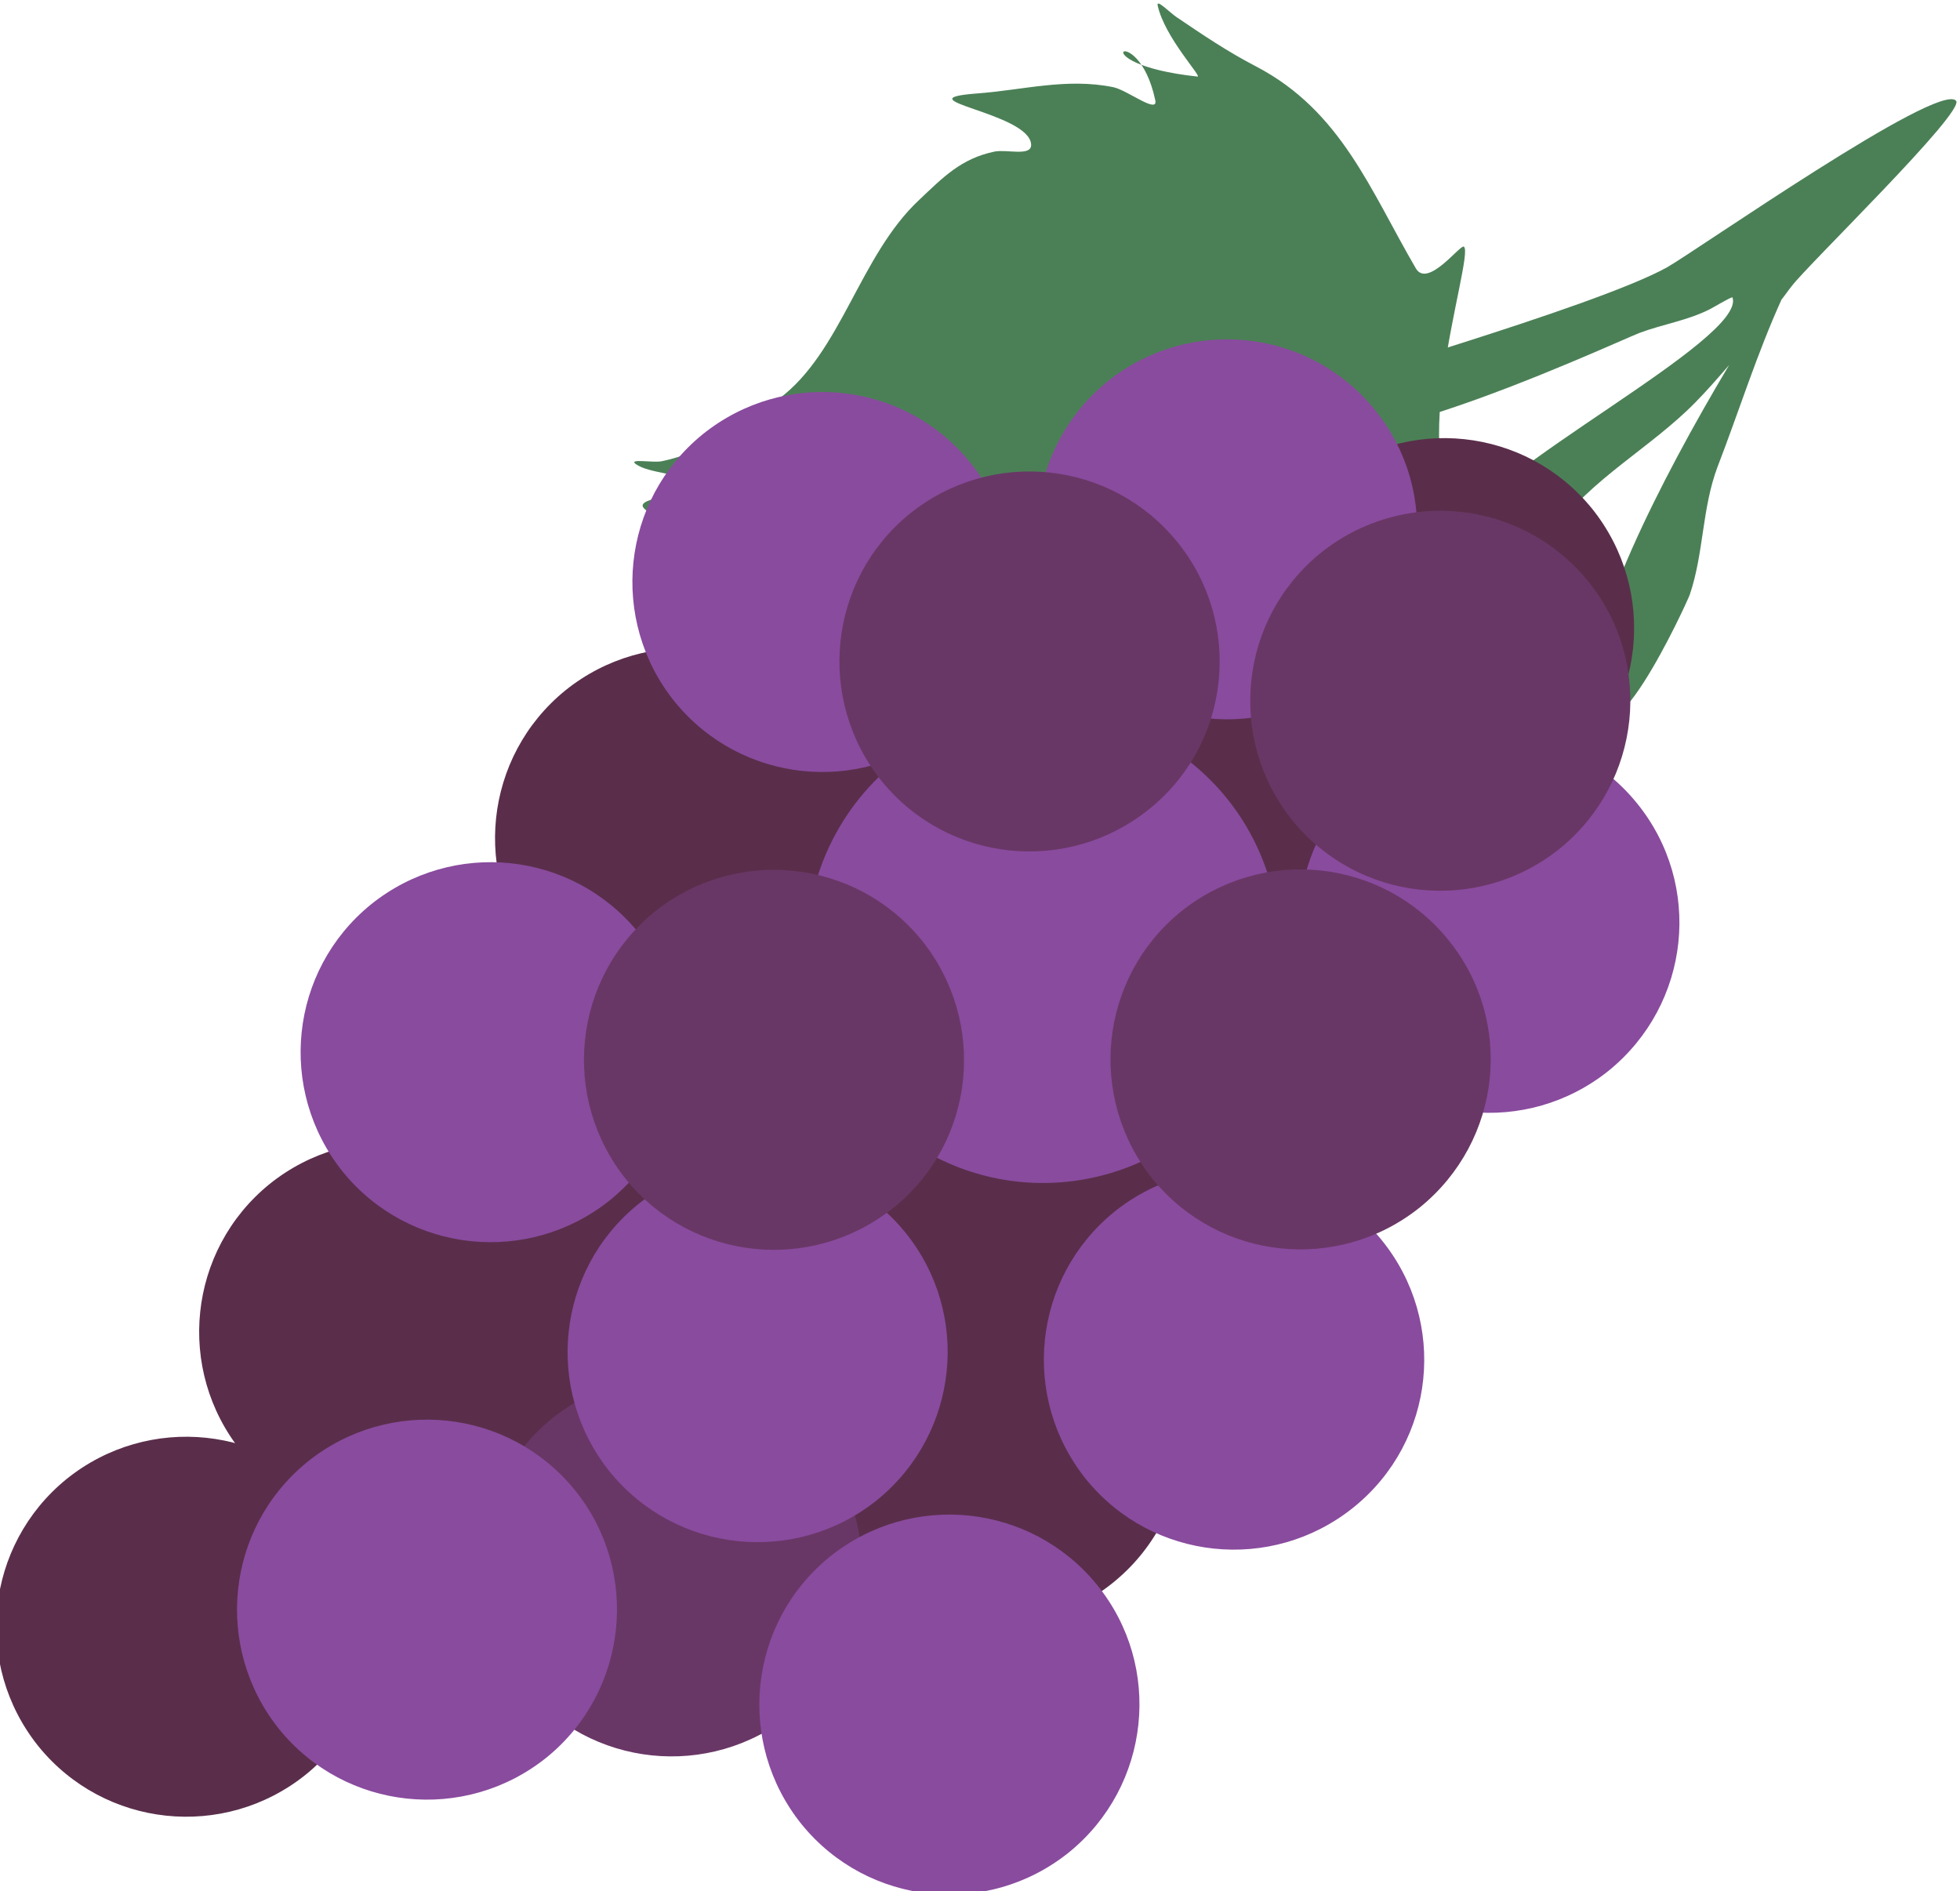 <svg width="45.13" height="43.55" viewBox="0 0 45.13 43.55" xmlns="http://www.w3.org/2000/svg" xmlns:xlink="http://www.w3.org/1999/xlink" xml:space="preserve" overflow="hidden"><defs></defs><g id="g223632_1_" transform="matrix(-0.784 0.967 0.967 0.784 254.239 -168.502)"><path d="M224.02-46.07C224.63-47.65 220.23-49.22 220.25-49.49 220.25-49.57 221.28-49.52 221.12-49.93 220.53-51.49 219.73-52.83 220.08-54.57 220.2-55.15 220.25-55.72 220.3-56.31 220.31-56.44 220.27-56.8 220.35-56.7 220.73-56.23 220.86-55.21 220.91-55.3 222.15-57.22 220.74-56.87 221.74-55.63 221.91-55.42 221.92-56.14 222.04-56.38 222.45-57.17 223.14-57.65 223.73-58.28 224.7-59.3 223.39-57.3 223.82-56.9 223.99-56.74 224.17-57.19 224.35-57.34 224.84-57.74 225.32-57.78 225.92-57.86 227.42-58.07 229.02-57.2 230.42-57.56 231.2-57.76 232.05-58 232.67-58.51 232.8-58.61 233.02-59.03 233.02-58.86 233-58.54 232.63-58.14 232.67-57.86 232.71-57.54 233.52-58.54 233.56-58.22 233.61-57.8 233.34-57.25 233.37-56.78 233.44-55.66 233.95-54.45 234.19-53.35 234.37-52.49 234.46-51.62 234.44-51.61 234.14-51.58 233.72-52.41 233.7-52.12 233.6-50.35 234.4-49.24 233.17-47.35 232.58-46.44 231.51-45.38 230.43-45.1 230.01-44.99 228.76-44.64 228.37-44.92 228.33-44.95 228.06-44.99 228.09-45 228.14-45.02 229.68-44.05 229.78-43.91 229.83-43.83 229.15-43.64 229.07-43.62 227.33-43.37 225.54-45.4 224.02-46.07L224.02-46.07Z" id="path223667_1_" fill="#4B8056"/><path d="M212.42-44.12C212.45-43.85 216.52-44.34 217-44.32 217.1-44.32 217.21-44.31 217.31-44.31 218.38-44.03 219.41-43.62 220.46-43.28 221.24-43.02 221.86-42.47 222.62-42.19 222.76-42.14 226.44-41.19 225.15-42.46 224.3-43.29 221.37-43.94 218.86-44.3 219.17-44.31 219.48-44.32 219.79-44.35 220.96-44.46 222.09-44.96 223.3-44.89 224-44.79 225.75-45.68 224.34-46.23 223.31-46.63 218.28-44.34 217.85-45.04 217.84-45.06 218.25-45.21 218.29-45.23 218.71-45.42 219.05-45.73 219.44-45.96 219.93-46.24 226.41-49.39 224.22-50.07 224.13-50.1 219.62-46.91 218.18-46.33 217.56-46.09 212.36-44.6 212.42-44.12L212.42-44.12Z" id="path223434_1_" fill="#4B8056"/><g id="g223399_1_"><path d="M244.92-51.56C244.52-53.46 245.73-55.32 247.63-55.73 249.53-56.13 251.39-54.92 251.8-53.02 252.2-51.12 250.99-49.26 249.09-48.85 247.19-48.44 245.32-49.66 244.92-51.56Z" id="circle218303_1_" fill="#5A2E4B"/><ellipse cx="239.95" cy="-49.97" rx="4.37" ry="4.37" id="circle218305_1_" fill="#5A2E4B" transform="matrix(0.104 -0.995 0.995 0.104 264.708 193.877)"/><path d="M231.08-42.02C230.68-43.92 231.89-45.78 233.79-46.19 235.69-46.59 237.55-45.38 237.96-43.48 238.36-41.58 237.15-39.72 235.25-39.31 233.35-38.91 231.48-40.12 231.08-42.02Z" id="circle218307_1_" fill="#5A2E4B"/><path d="M222.52-44.6C222.12-46.5 223.33-48.36 225.23-48.77 227.13-49.17 228.99-47.96 229.4-46.06 229.8-44.16 228.59-42.3 226.69-41.89 224.79-41.49 222.93-42.7 222.52-44.6Z" id="circle218309_1_" fill="#5A2E4B"/><path d="M228.78-50.24C228.38-52.14 229.59-54 231.49-54.41 233.39-54.81 235.25-53.6 235.66-51.7 236.06-49.8 234.85-47.94 232.95-47.53 231.05-47.13 229.18-48.34 228.78-50.24Z" id="circle218311_1_" fill="#5A2E4B"/><path d="M239.37-41.68C238.97-43.58 240.18-45.44 242.08-45.85 243.98-46.25 245.84-45.04 246.25-43.14 246.65-41.24 245.44-39.38 243.54-38.97 241.64-38.56 239.77-39.78 239.37-41.68Z" id="circle218313_1_" fill="#5A2E4B"/><path d="M241.93-48.34C241.53-50.24 242.74-52.1 244.64-52.51 246.54-52.91 248.4-51.7 248.81-49.8 249.21-47.9 248-46.04 246.1-45.63 244.19-45.23 242.33-46.45 241.93-48.34Z" id="circle218315_1_" fill="#5A2E4B"/><path d="M235.06-45.67C234.66-47.57 235.87-49.43 237.77-49.84 239.67-50.24 241.53-49.03 241.94-47.13 242.34-45.23 241.13-43.37 239.23-42.96 237.33-42.55 235.46-43.77 235.06-45.67Z" id="circle218317_1_" fill="#5A2E4B"/><path d="M230.01-47.79C229.61-49.69 230.82-51.55 232.72-51.96 234.62-52.36 236.48-51.15 236.89-49.25 237.29-47.35 236.08-45.49 234.18-45.08 232.28-44.68 230.42-45.9 230.01-47.79Z" id="circle218319_1_" fill="#5A2E4B"/><path d="M227.2-45.66C226.8-47.56 228.01-49.42 229.91-49.83 231.81-50.23 233.67-49.02 234.08-47.12 234.48-45.22 233.27-43.36 231.37-42.95 229.47-42.55 227.6-43.76 227.2-45.66Z" id="circle218321_1_" fill="#5A2E4B"/><path d="M234.38-53.06C233.98-54.96 235.19-56.82 237.09-57.23 238.99-57.63 240.85-56.42 241.26-54.52 241.66-52.62 240.45-50.76 238.55-50.35 236.64-49.95 234.78-51.16 234.38-53.06Z" id="circle218323_1_" fill="#5A2E4B"/><path d="M243.69-44.07C243.29-45.97 244.5-47.83 246.4-48.24 248.3-48.64 250.16-47.43 250.57-45.53 250.97-43.63 249.76-41.77 247.86-41.36 245.95-40.95 244.09-42.17 243.69-44.07Z" id="circle218325_1_" fill="#5A2E4B"/><path d="M251.52-51.04C251.12-52.94 252.33-54.8 254.23-55.21 256.13-55.61 257.99-54.4 258.4-52.5 258.8-50.6 257.59-48.74 255.69-48.33 253.79-47.93 251.93-49.14 251.52-51.04Z" id="circle218327_1_" fill="#5A2E4B"/><path d="M245-44.77C244.6-46.67 245.81-48.53 247.71-48.94 249.61-49.34 251.47-48.13 251.88-46.23 252.28-44.33 251.07-42.47 249.17-42.06 247.26-41.66 245.4-42.87 245-44.77Z" id="path216397_1_" fill="#693766"/><path d="M243.75-39.17C243.35-41.07 244.56-42.93 246.46-43.34 248.36-43.74 250.22-42.53 250.63-40.63 251.03-38.73 249.82-36.87 247.92-36.46 246.02-36.06 244.15-37.27 243.75-39.17Z" id="circle216501_1_" fill="#894B9E"/><path d="M240.92-46.03C240.52-47.93 241.73-49.79 243.63-50.2 245.53-50.6 247.39-49.39 247.8-47.49 248.2-45.59 246.99-43.73 245.09-43.32 243.18-42.92 241.32-44.14 240.92-46.03Z" id="circle221340_1_" fill="#894B9E"/><path d="M235.48-39.1C235.08-41 236.29-42.86 238.19-43.27 240.09-43.67 241.95-42.46 242.36-40.56 242.76-38.66 241.55-36.8 239.65-36.39 237.74-35.98 235.88-37.2 235.48-39.1Z" id="circle216505_1_" fill="#894B9E"/><ellipse cx="235.24" cy="-47.49" rx="4.37" ry="4.37" id="circle216507_1_" fill="#894B9E" transform="matrix(0.164 -0.986 0.986 0.164 243.456 192.355)"/><path d="M226.23-40.52C225.83-42.42 227.04-44.28 228.94-44.69 230.84-45.09 232.7-43.88 233.11-41.98 233.51-40.08 232.3-38.22 230.4-37.81 228.49-37.41 226.63-38.62 226.23-40.52Z" id="circle216509_1_" fill="#894B9E"/><path d="M223.63-48.87C223.23-50.77 224.44-52.63 226.34-53.04 228.24-53.44 230.1-52.23 230.51-50.33 230.91-48.43 229.7-46.57 227.8-46.16 225.9-45.76 224.03-46.97 223.63-48.87Z" id="circle216511_1_" fill="#894B9E"/><path d="M229.1-54.07C228.7-55.97 229.91-57.83 231.81-58.24 233.71-58.64 235.57-57.43 235.98-55.53 236.38-53.63 235.17-51.77 233.27-51.36 231.37-50.95 229.5-52.17 229.1-54.07Z" id="circle216513_1_" fill="#894B9E"/><path d="M239.72-53.36C239.32-55.26 240.53-57.12 242.43-57.53 244.33-57.93 246.19-56.72 246.6-54.82 247-52.92 245.79-51.06 243.89-50.65 241.98-50.25 240.12-51.46 239.72-53.36Z" id="circle216515_1_" fill="#894B9E"/><path d="M248.47-47.78C248.07-49.68 249.28-51.54 251.18-51.95 253.08-52.35 254.94-51.14 255.35-49.24 255.75-47.34 254.54-45.48 252.64-45.07 250.74-44.67 248.87-45.89 248.47-47.78Z" id="circle216517_1_" fill="#894B9E"/><path d="M227.83-50.17C227.43-52.07 228.64-53.93 230.54-54.34 232.44-54.74 234.3-53.53 234.71-51.63 235.11-49.73 233.9-47.87 232-47.46 230.1-47.05 228.23-48.27 227.83-50.17Z" id="circle221334_1_" fill="#693766"/><path d="M230.39-41.64C229.99-43.54 231.2-45.4 233.1-45.81 235-46.21 236.86-45 237.27-43.1 237.67-41.2 236.46-39.34 234.56-38.93 232.65-38.53 230.79-39.74 230.39-41.64Z" id="circle221336_1_" fill="#693766"/><path d="M236.53-49.2C236.13-51.1 237.34-52.96 239.24-53.37 241.14-53.77 243-52.56 243.41-50.66 243.81-48.76 242.6-46.9 240.7-46.49 238.8-46.08 236.94-47.3 236.53-49.2Z" id="circle221338_1_" fill="#693766"/><path d="M223.61-43.81C223.21-45.71 224.42-47.57 226.32-47.98 228.22-48.38 230.08-47.17 230.49-45.27 230.89-43.37 229.68-41.51 227.78-41.1 225.88-40.7 224.01-41.91 223.61-43.81Z" id="circle216503_1_" fill="#693766"/></g></g></svg>